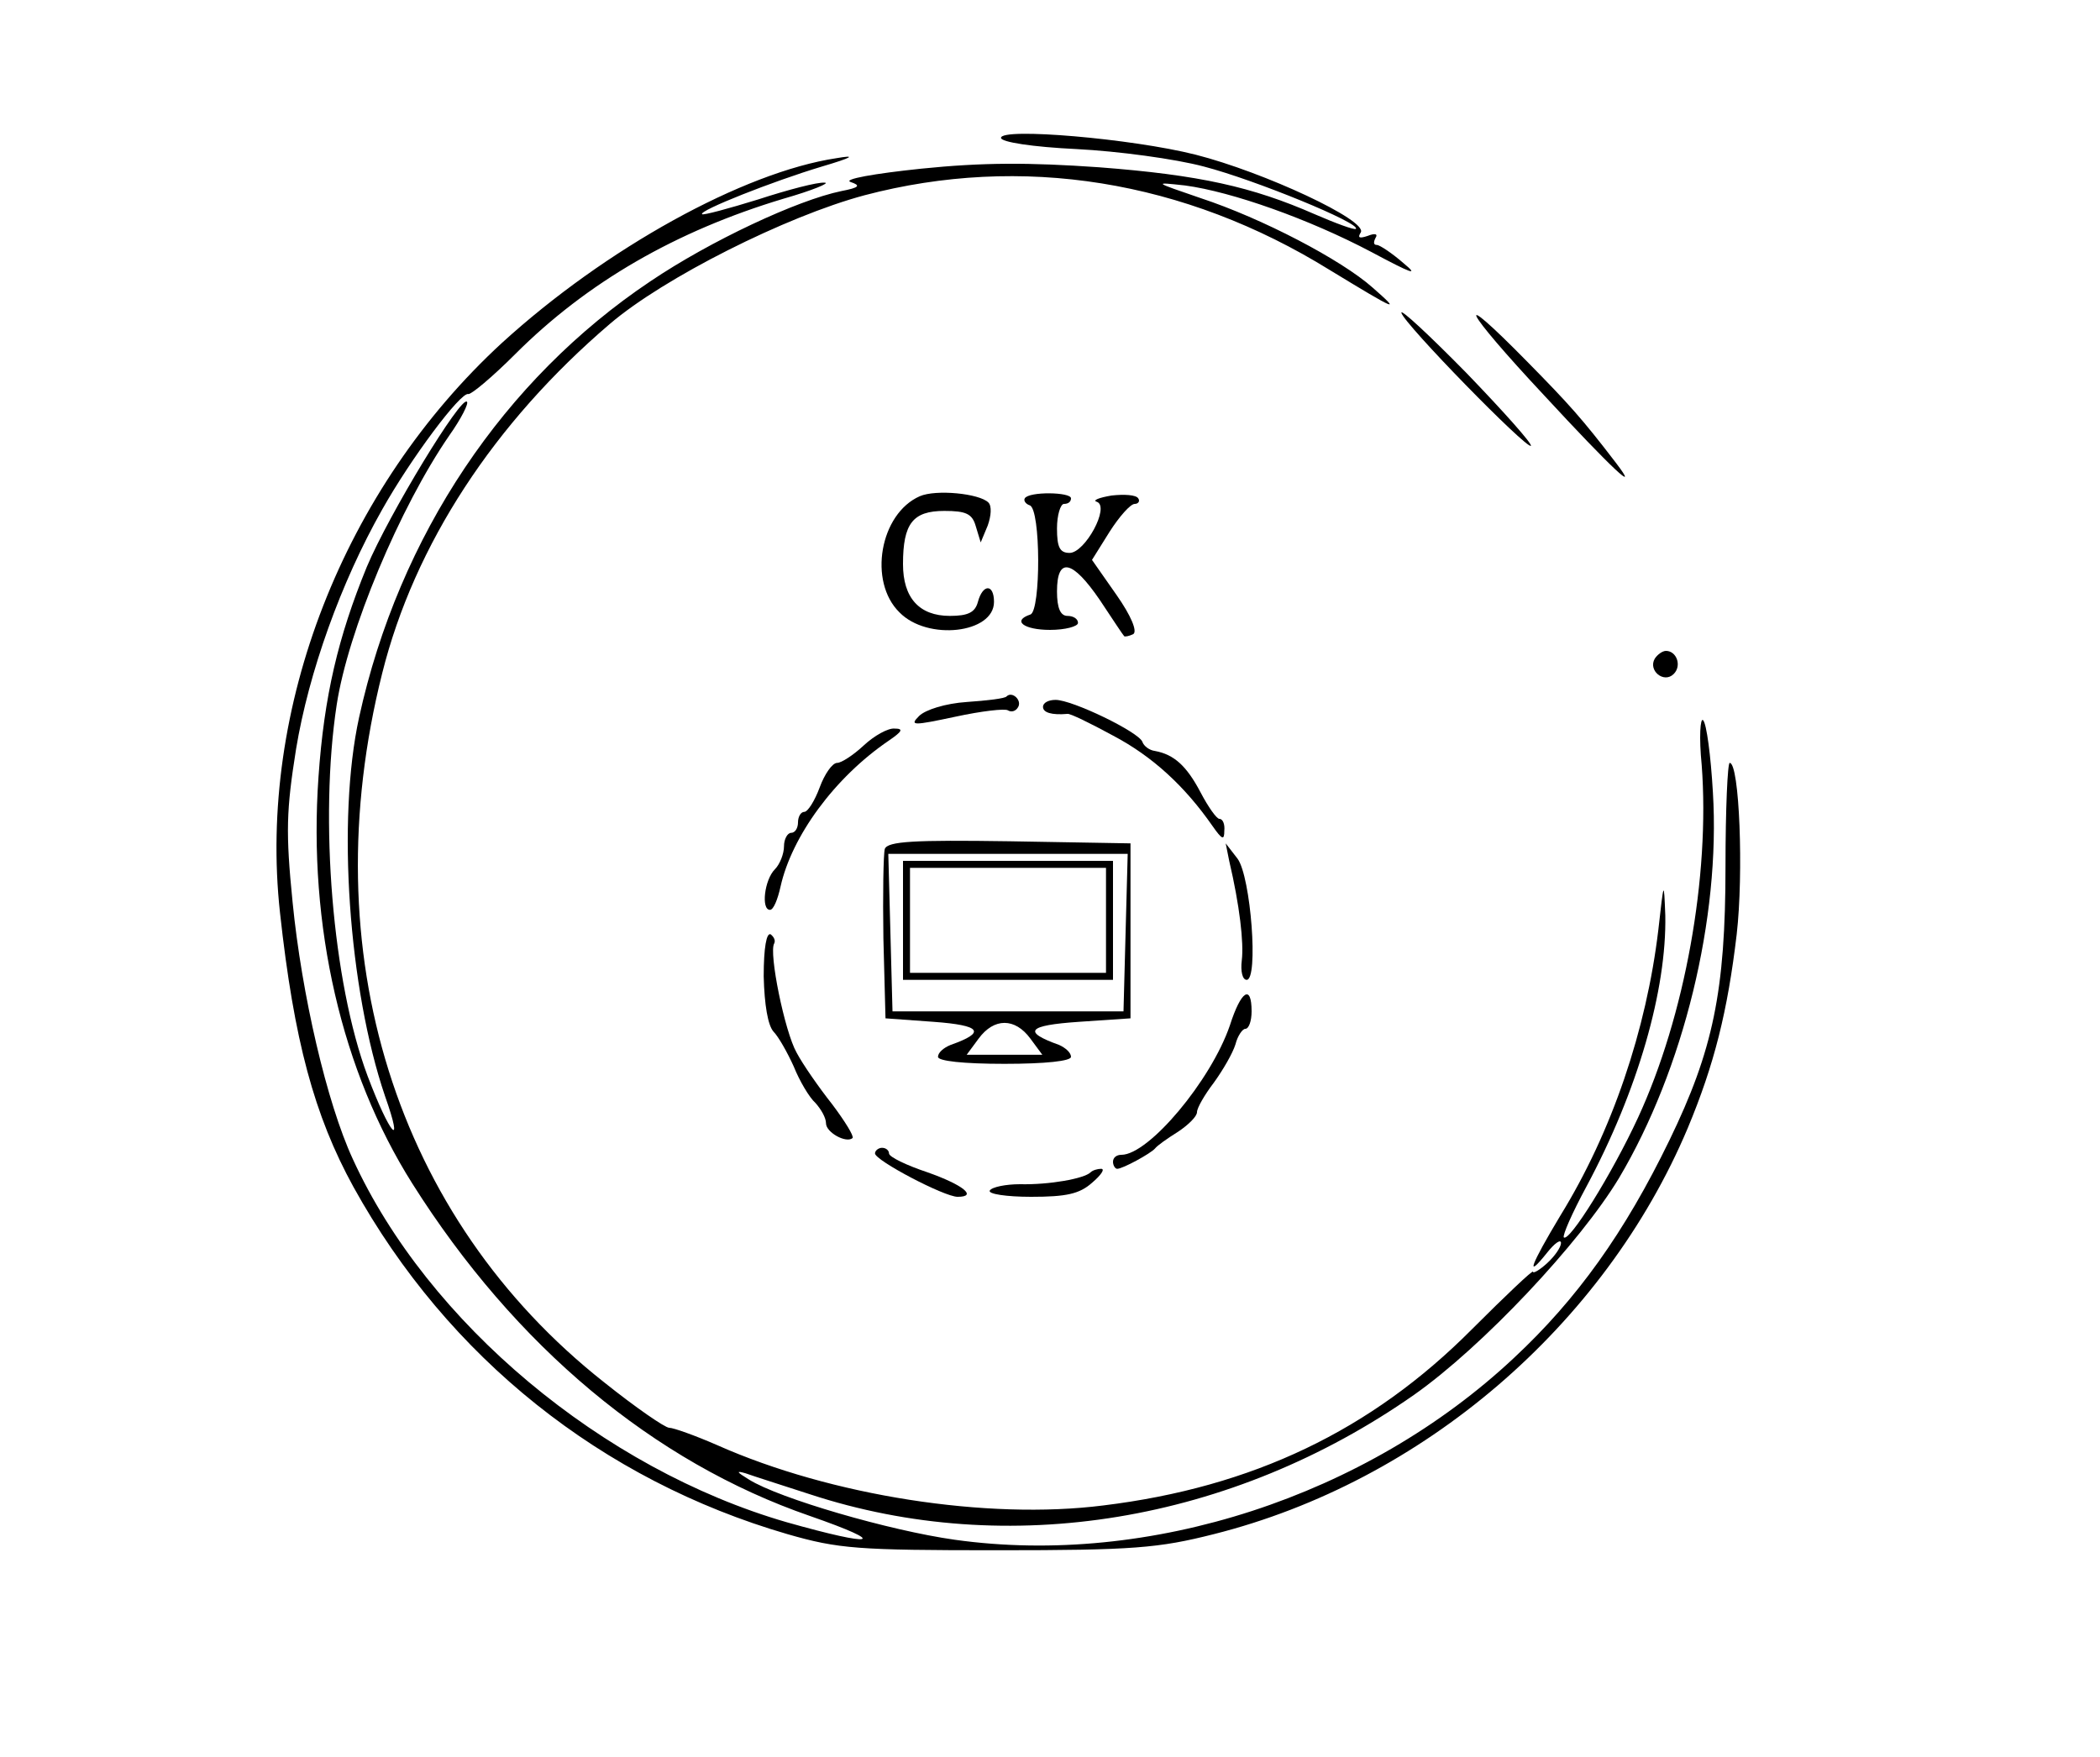 <?xml version="1.0" standalone="no"?>
<!DOCTYPE svg PUBLIC "-//W3C//DTD SVG 20010904//EN"
 "http://www.w3.org/TR/2001/REC-SVG-20010904/DTD/svg10.dtd">
<svg version="1.0" xmlns="http://www.w3.org/2000/svg"
 width="300pt" height="251pt" viewBox="0 0 300 251"
 preserveAspectRatio="xMidYMid meet">
<g transform="translate(0,251) scale(0.1,-0.1)"
fill="#000000" stroke="none">
<path d="M1430 2313 c0 -6 45 -13 108 -16 59 -3 141 -14 182 -25 73 -19 224
-81 217 -89 -2 -2 -29 8 -59 21 -89 39 -164 56 -308 67 -100 7 -166 7 -254 -2
-67 -7 -112 -15 -101 -19 15 -5 13 -8 -13 -13 -63 -13 -187 -71 -273 -129
-209 -140 -359 -363 -416 -623 -32 -146 -15 -388 37 -541 28 -79 7 -56 -25 29
-50 134 -69 366 -44 530 16 105 90 282 161 385 17 24 28 46 25 48 -8 9 -111
-160 -143 -236 -41 -100 -61 -185 -69 -300 -15 -213 33 -421 134 -581 147
-233 345 -398 568 -475 115 -40 94 -45 -33 -9 -263 76 -513 285 -620 519 -37
80 -73 235 -86 367 -10 100 -9 131 5 219 18 109 64 238 123 342 41 73 112 168
123 165 4 -1 34 24 67 57 103 103 230 176 383 222 42 12 68 23 59 23 -10 1
-52 -10 -95 -24 -42 -13 -79 -23 -80 -21 -5 5 101 47 171 68 44 13 50 17 21
12 -133 -20 -330 -129 -478 -264 -226 -208 -349 -522 -317 -814 20 -183 49
-290 105 -392 135 -244 355 -419 620 -496 73 -21 100 -23 300 -23 194 0 230 3
309 23 298 75 558 298 677 580 38 91 57 167 70 277 10 87 4 245 -10 245 -3 0
-6 -66 -6 -148 0 -179 -18 -263 -80 -391 -64 -132 -132 -227 -222 -311 -211
-198 -521 -299 -799 -260 -93 13 -251 59 -294 86 -18 11 -19 13 -5 9 11 -4 52
-17 92 -30 283 -93 603 -40 863 142 98 69 237 217 293 310 92 155 145 371 134
551 -3 52 -9 98 -14 103 -4 4 -6 -24 -2 -64 12 -159 -24 -359 -91 -504 -37
-80 -98 -178 -106 -171 -2 3 12 35 32 72 74 138 115 282 113 388 -2 51 -2 50
-10 -21 -17 -142 -66 -288 -140 -408 -42 -70 -51 -93 -19 -53 11 14 20 20 20
14 0 -6 -9 -19 -20 -29 -11 -10 -20 -15 -20 -12 0 3 -39 -34 -87 -82 -144
-145 -314 -226 -527 -252 -166 -21 -389 14 -551 86 -32 14 -63 25 -69 25 -6 0
-48 29 -93 65 -298 235 -417 615 -317 1013 46 184 160 358 325 499 77 66 252
154 364 184 224 59 457 22 665 -107 97 -59 102 -61 61 -25 -45 40 -158 99
-246 128 -67 23 -68 23 -22 18 67 -9 177 -48 266 -95 58 -31 69 -35 46 -16
-16 14 -34 26 -38 26 -5 0 -5 4 -2 10 4 6 -1 7 -11 3 -12 -4 -15 -3 -10 5 10
17 -138 86 -236 111 -91 23 -278 39 -278 24z"/>
<path d="M2002 2063 c4 -16 179 -195 185 -190 2 3 -39 49 -92 104 -53 54 -95
93 -93 86z"/>
<path d="M2206 1945 c97 -105 138 -143 103 -97 -49 64 -67 84 -127 145 -109
111 -92 76 24 -48z"/>
<path d="M1314 1801 c-57 -25 -74 -122 -29 -166 40 -41 135 -30 135 15 0 26
-16 26 -23 0 -4 -15 -14 -20 -40 -20 -44 0 -67 26 -67 74 0 58 14 76 59 76 31
0 40 -4 45 -22 l7 -23 10 24 c5 14 6 28 1 33 -13 13 -75 19 -98 9z"/>
<path d="M1464 1798 c-2 -3 1 -8 7 -10 16 -5 16 -151 1 -156 -27 -9 -9 -22 28
-22 22 0 40 5 40 10 0 6 -7 10 -15 10 -10 0 -15 11 -15 35 0 50 22 45 61 -12
18 -27 33 -50 35 -52 1 -1 7 0 13 3 6 4 -3 26 -24 56 l-35 50 25 40 c14 22 30
40 36 40 5 0 8 4 5 8 -3 5 -20 6 -38 4 -18 -3 -28 -7 -21 -9 19 -7 -17 -73
-39 -73 -14 0 -18 8 -18 35 0 19 5 35 10 35 6 0 10 3 10 8 0 9 -60 10 -66 0z"/>
<path d="M2364 1569 c-10 -17 13 -36 27 -22 12 12 4 33 -11 33 -5 0 -12 -5
-16 -11z"/>
<path d="M1438 1515 c-2 -3 -28 -6 -57 -8 -30 -2 -59 -11 -68 -20 -14 -14 -9
-14 52 -1 37 8 71 12 75 9 5 -3 11 -1 14 4 7 10 -8 24 -16 16z"/>
<path d="M1490 1500 c0 -8 12 -12 35 -10 3 1 32 -13 65 -31 57 -30 103 -73
142 -129 14 -20 17 -21 17 -7 1 9 -2 17 -7 17 -4 0 -16 17 -27 38 -20 38 -38
54 -65 59 -8 1 -16 7 -18 13 -5 14 -100 60 -124 60 -10 0 -18 -4 -18 -10z"/>
<path d="M1234 1445 c-15 -14 -32 -25 -38 -25 -7 0 -18 -16 -25 -35 -7 -19
-17 -35 -22 -35 -5 0 -9 -7 -9 -15 0 -8 -4 -15 -10 -15 -5 0 -10 -9 -10 -19 0
-11 -6 -26 -13 -33 -15 -15 -20 -58 -7 -58 5 0 11 15 15 33 16 72 77 156 155
209 19 13 21 17 8 17 -9 1 -29 -10 -44 -24z"/>
<path d="M1264 1297 c-2 -7 -3 -65 -2 -128 l3 -114 69 -5 c68 -5 75 -15 24
-33 -10 -4 -18 -11 -18 -17 0 -6 36 -10 95 -10 59 0 95 4 95 10 0 6 -8 13 -17
17 -53 19 -45 28 28 33 l74 5 0 125 0 125 -173 3 c-136 2 -174 0 -178 -11z
m344 -119 l-3 -113 -165 0 -165 0 -3 113 -3 112 171 0 171 0 -3 -112z m-136
-152 l17 -23 -54 0 -54 0 17 23 c22 30 52 30 74 0z"/>
<path d="M1290 1195 l0 -85 150 0 150 0 0 85 0 85 -150 0 -150 0 0 -85z m290
0 l0 -75 -140 0 -140 0 0 75 0 75 140 0 140 0 0 -75z"/>
<path d="M1756 1280 c15 -64 21 -117 18 -142 -2 -16 1 -28 7 -28 17 0 6 147
-13 173 l-17 22 5 -25z"/>
<path d="M1091 1115 c1 -41 6 -70 14 -79 7 -7 20 -30 29 -50 8 -20 22 -44 31
-52 8 -9 15 -21 15 -29 0 -13 29 -29 38 -21 2 3 -11 24 -29 48 -19 24 -42 57
-51 74 -17 30 -40 143 -32 156 2 4 0 9 -5 13 -6 3 -10 -19 -10 -60z"/>
<path d="M1757 1045 c-27 -79 -116 -185 -155 -185 -7 0 -12 -4 -12 -10 0 -5 3
-10 6 -10 8 0 48 22 54 29 3 4 17 14 33 24 15 10 27 22 27 28 0 6 11 25 24 42
13 18 27 42 31 55 3 12 10 22 14 22 5 0 9 11 9 25 0 39 -15 30 -31 -20z"/>
<path d="M1250 862 c0 -10 99 -62 118 -62 29 0 8 17 -43 35 -30 10 -55 22 -55
27 0 4 -4 8 -10 8 -5 0 -10 -4 -10 -8z"/>
<path d="M1558 835 c-9 -9 -59 -18 -101 -17 -20 0 -40 -4 -43 -9 -3 -5 24 -9
59 -9 50 0 69 4 87 20 13 11 19 20 13 20 -5 0 -12 -2 -15 -5z"/>
</g>
</svg>
